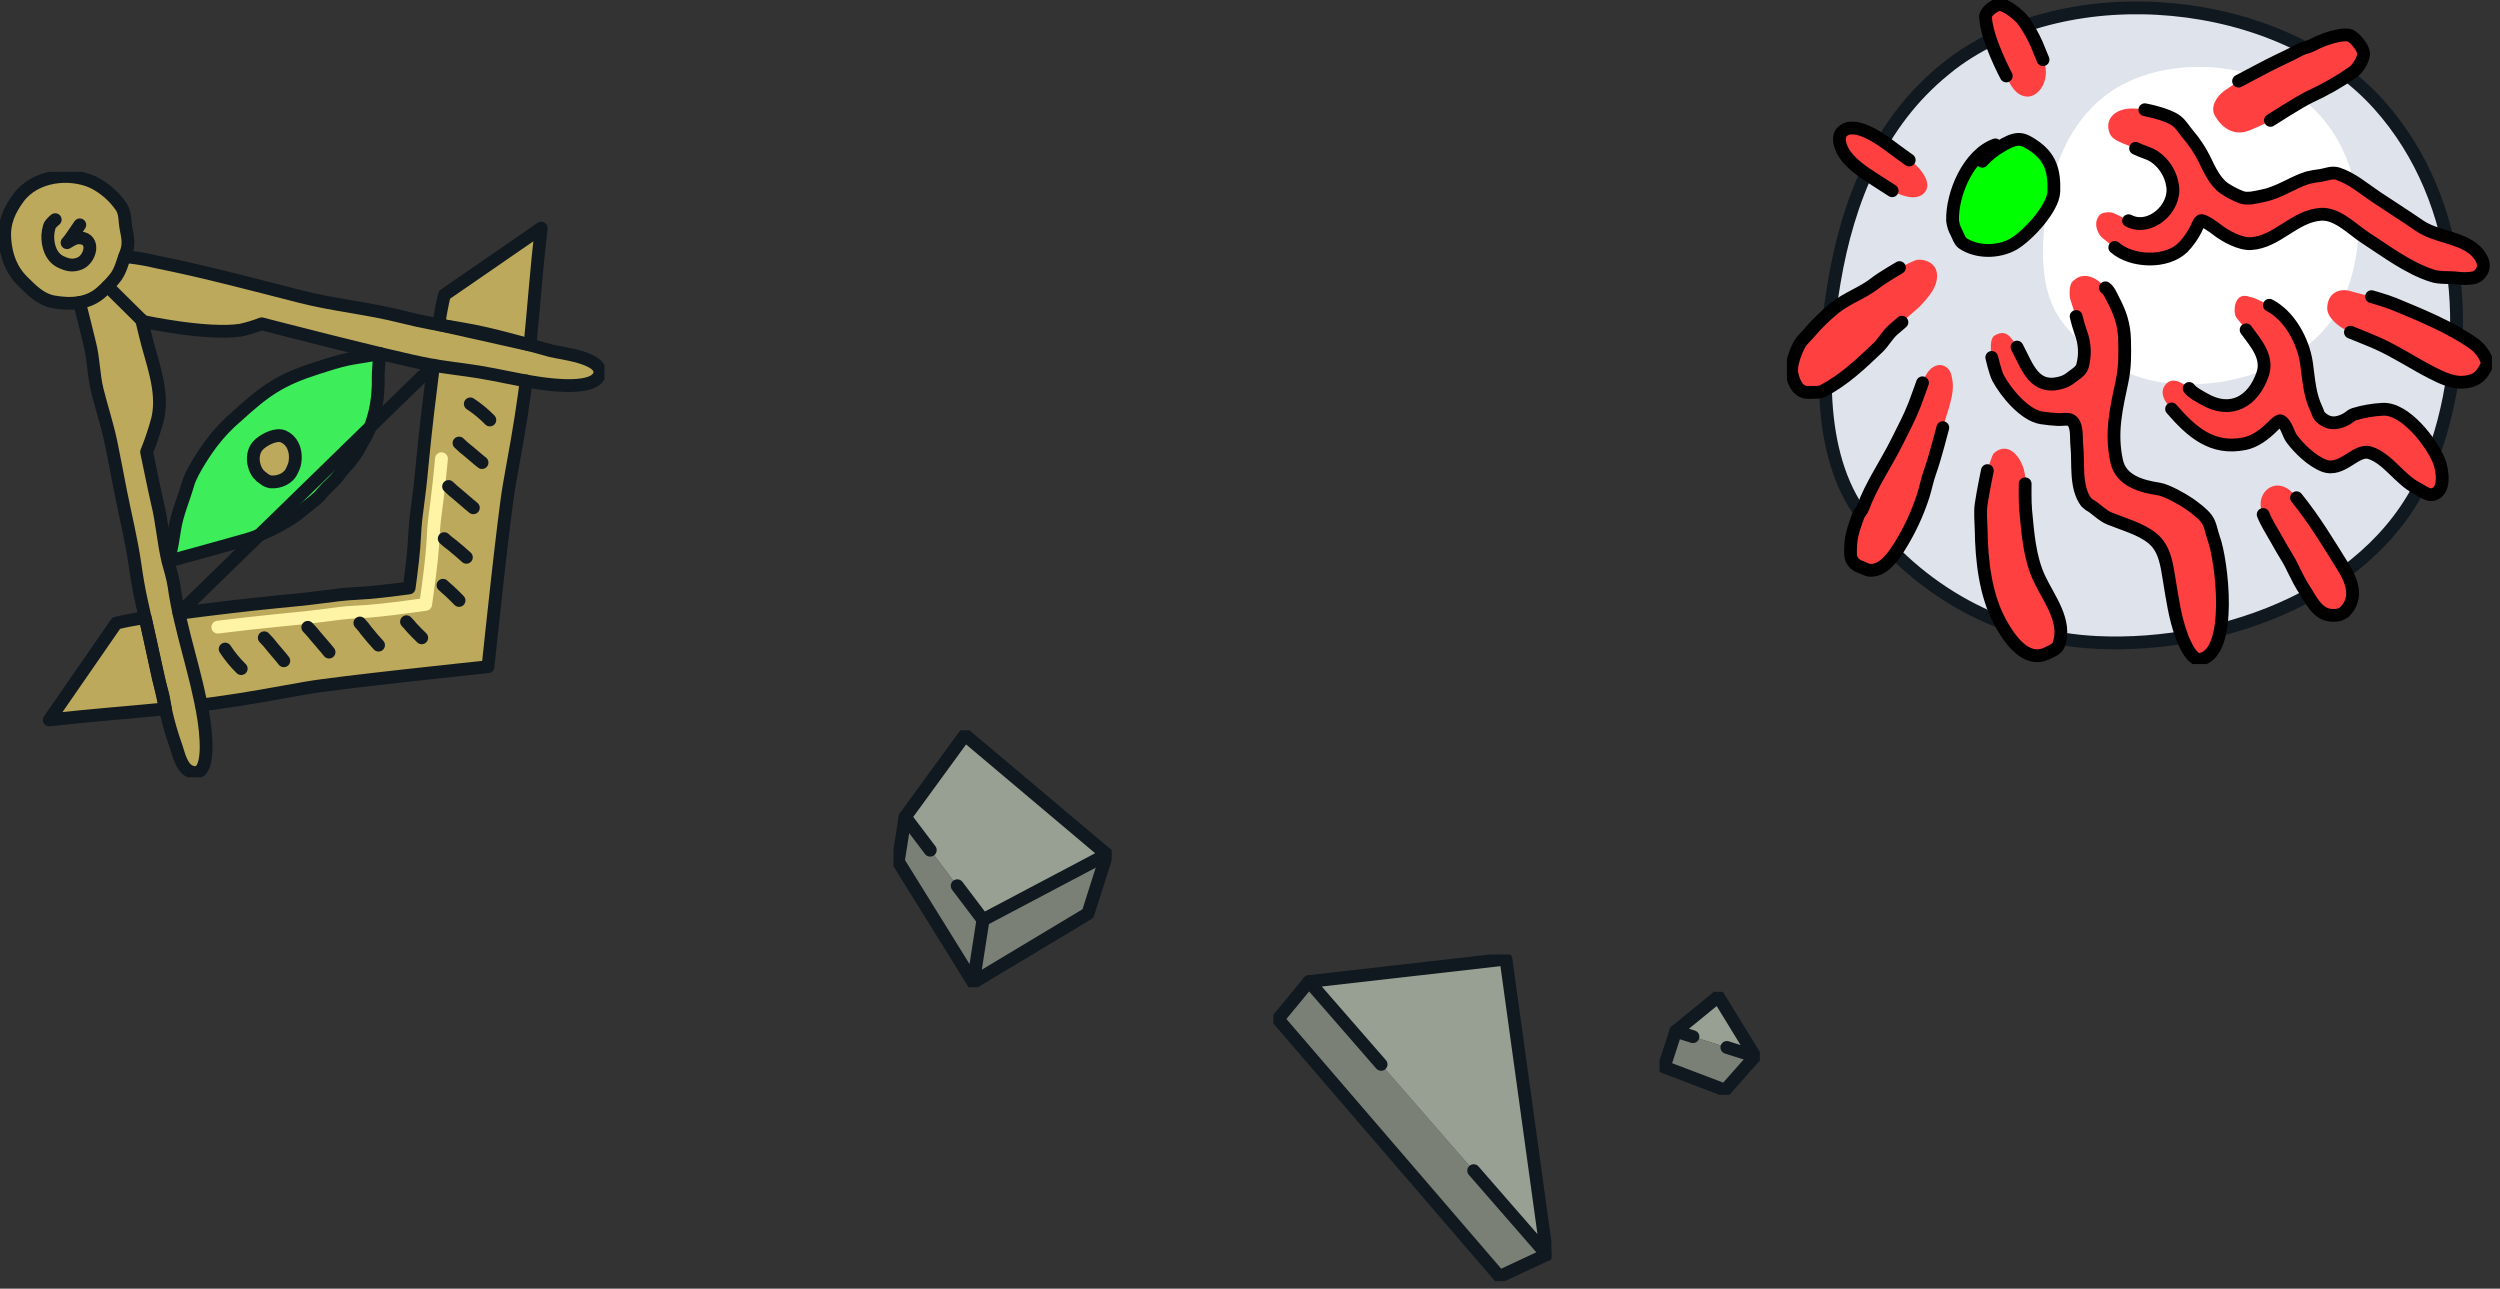<svg width="291" height="150" viewBox="0 0 291 150" fill="none" xmlns="http://www.w3.org/2000/svg">
<rect x="0" y="0" width="291" height="150" fill="#333333" stroke="none"/>
<g clip-path="url(#clip0_1893_8553)">
<path d="M226.382 8.082C218.77 14.242 215.115 23.306 213.512 32.792C212.076 41.281 211.306 52.753 216.802 60.079C223.386 68.855 233.114 74.272 244.136 74.785C258.928 75.471 276.879 68.944 282.736 54.27C288.159 40.709 287.028 23.449 276.889 12.161C265.377 -0.661 240.886 -2.918 227.157 7.461C226.9 7.672 226.652 7.874 226.382 8.082Z" fill="#DFE4EC"/>
<path d="M226.382 8.082C218.77 14.242 215.115 23.306 213.512 32.792C212.076 41.281 211.306 52.753 216.802 60.079C223.386 68.855 233.114 74.272 244.136 74.785C258.928 75.471 276.879 68.944 282.736 54.27C288.159 40.709 287.028 23.449 276.889 12.161C265.377 -0.661 240.886 -2.918 227.157 7.461C226.9 7.672 226.652 7.874 226.382 8.082Z" stroke="#101820" stroke-width="1.489" stroke-linecap="round" stroke-linejoin="round"/>
<path d="M244.762 11.37C240.956 14.45 239.128 18.982 238.327 23.725C237.609 27.968 237.223 33.712 239.971 37.367C243.264 41.756 248.128 44.464 253.64 44.72C261.033 45.063 270.011 41.799 272.943 34.462C275.656 27.682 275.102 19.049 270.019 13.408C264.265 6.997 252.018 5.869 245.153 11.059C245.021 11.165 244.891 11.267 244.762 11.37Z" fill="white"/>
<path d="M235.728 56.311C235.998 54.173 234.132 50.974 232.102 52.74C231.849 52.959 231.33 54.778 231.33 54.778C231.33 54.778 230.791 57.38 230.607 58.692C230.469 59.647 230.583 60.695 230.607 61.661C230.656 65.189 231.085 69.173 232.766 72.321C233.79 74.235 235.792 77.279 238.284 76.043C238.764 75.806 239.442 75.582 239.634 75.034C240.624 72.313 238.467 69.667 237.374 67.327C236.227 64.871 236.041 62.047 235.787 59.386C235.693 58.376 235.728 56.311 235.728 56.311Z" fill="#FF4040"/>
<path d="M226.142 49.765C227.103 46.685 227.667 45.268 227.068 43.448C226.652 42.193 224.695 41.815 223.778 44.558C223.778 44.558 223.184 46.245 222.86 47.087C222.285 48.572 221.51 50.029 220.787 51.474C219.497 54.065 217.818 56.427 216.851 59.11C216.732 59.437 216.444 59.682 216.311 60.003C215.834 61.318 215.394 62.449 215.412 63.885C215.374 64.251 215.397 64.62 215.48 64.978C215.572 65.217 215.716 65.432 215.903 65.606C216.09 65.781 216.315 65.91 216.56 65.985C216.965 66.134 217.27 66.376 217.745 66.385C219.205 66.412 220.314 64.873 221.022 63.755C222.217 61.873 223.17 59.847 223.859 57.725C224.147 56.821 224.318 55.865 224.636 54.988C225.241 53.312 226.142 49.765 226.142 49.765Z" fill="#FF4040"/>
<path d="M221.386 37.48C221.386 37.48 223.187 35.958 223.484 35.645C224.453 34.627 225.705 33.267 225.438 31.704C225.249 30.624 224.088 30.106 223.09 30.252C222.901 30.279 221.1 31.145 221.1 31.145C221.1 31.145 219.092 32.306 218.242 32.975C216.827 34.087 215.073 34.654 213.639 35.78C212.503 36.692 211.46 37.714 210.524 38.83C210.206 39.2 209.736 39.602 209.498 40.029C209.021 40.884 208.365 42.542 208.583 43.522C208.853 44.717 209.363 45.767 210.638 45.681C211.177 45.638 211.717 45.751 212.23 45.487C214.643 44.221 216.619 42.355 218.611 40.447C219.265 39.824 219.713 38.933 220.404 38.352C220.714 38.058 221.386 37.48 221.386 37.48Z" fill="#FF4040"/>
<path d="M220.25 22.203C220.25 22.203 223.219 23.976 224.215 22.116C224.801 21.009 223.278 19.244 222.231 18.607C222.231 18.607 220.611 17.449 220.142 17.087C219 16.213 215.753 13.848 214.384 15.368C213.887 15.908 214.149 16.842 214.427 17.411C215.175 18.95 216.897 20.027 218.282 20.92C218.873 21.323 220.25 22.203 220.25 22.203Z" fill="#FF4040"/>
<path d="M233.528 8.841C234.338 10.781 235.174 11.2 235.957 11.243C237.361 11.321 238.8 9.146 237.822 6.948C237.822 6.948 237.315 5.693 237.085 5.153C236.671 4.211 236.165 3.313 235.574 2.47C235.153 1.855 233.504 0.478 232.721 0.54C232.146 0.589 231.101 1.385 231.125 1.963C231.201 4.489 233.528 8.841 233.528 8.841Z" fill="#FF4040"/>
<path d="M247.761 25.692C250.277 26.988 253.33 24.218 252.89 21.616C252.789 20.939 252.55 20.29 252.188 19.709C251.826 19.128 251.348 18.628 250.785 18.239C250.085 17.786 249.281 17.63 248.582 17.268C246.406 16.436 245.723 16.226 245.461 15.195C245.062 13.616 246.517 12.123 249.672 12.787C249.672 12.787 252.248 13.254 253.341 14.069C253.921 14.501 254.261 15.149 254.723 15.689C255.469 16.559 256.103 17.518 256.612 18.545C257.193 19.74 257.808 21.149 258.95 21.959C259.558 22.363 260.209 22.699 260.891 22.961C261.639 23.255 262.672 22.947 263.434 22.796C265.323 22.41 266.819 21.279 268.606 20.707C269.109 20.58 269.62 20.49 270.136 20.437C270.77 20.329 271.464 20.018 272.125 20.232C273.804 20.771 275.197 22.011 276.617 22.955C278.288 24.065 279.983 25.147 281.627 26.273C283.479 27.541 285.9 27.541 287.749 28.853C288.583 29.447 289.539 30.743 288.829 31.698C288.64 32.004 288.348 32.232 288.006 32.341C287.349 32.455 286.679 32.469 286.019 32.381C285.058 32.271 284.07 32.422 283.123 32.111C280.321 31.212 277.754 29.258 275.332 27.687C273.861 26.734 272.077 24.831 270.187 24.956C267.072 25.155 265.107 28.173 262.035 28.373C260.772 28.456 259.001 27.487 258.051 26.729C257.768 26.502 256.521 25.598 256.208 25.698C255.973 25.773 255.668 26.572 255.576 26.777C255.188 27.521 254.698 28.206 254.118 28.813C252.191 30.702 248.126 30.53 246.174 28.813C246.174 28.813 244.665 27.752 244.428 27.382C243.947 26.642 243.772 25.782 244.374 25.053C244.657 24.712 245.3 24.688 245.691 24.718C246.082 24.748 247.391 25.487 247.761 25.692Z" fill="#FF4040"/>
<path d="M276.05 34.53C276.05 34.53 274.039 34.025 273.826 33.952C272.241 33.413 270.921 34.141 270.886 35.869C270.864 36.87 272.103 38.072 273.585 38.668C273.585 38.668 276.042 39.651 276.762 39.977C278.922 40.952 280.93 42.288 283.038 43.376C284.056 43.899 285.441 44.569 286.637 44.493C287.973 44.407 288.694 44.002 289.295 42.83C289.393 42.642 289.565 42.347 289.501 42.118C289.221 41.273 288.683 40.537 287.962 40.015C285.219 38.066 281.754 36.665 278.641 35.375C277.796 35.027 276.05 34.53 276.05 34.53Z" fill="#FF4040"/>
<path d="M261.447 38.393C262.543 39.891 264.063 41.562 263.369 43.562C262.255 46.779 259.65 48.232 256.564 46.442C256.025 46.126 255.19 45.724 254.821 45.217C253.779 44.291 252.583 43.829 251.9 45.011C251.217 46.194 252.772 47.6 252.772 47.6C255.134 50.324 257.506 52.4 261.256 51.649C262.516 51.395 263.572 50.569 264.468 49.7C264.63 49.544 265.248 48.874 265.488 48.996C266.131 49.328 266.347 50.502 266.733 51.031C267.591 52.208 269.114 53.671 270.512 54.203C272.636 55.013 274.226 52.178 275.867 52.705C277.932 53.366 279.317 55.793 281.29 56.807C281.763 57.05 282.551 57.671 283.104 57.577C284.724 57.307 284.324 54.691 283.898 53.647C283.026 51.501 279.962 47.471 277.33 47.641C276.201 47.697 275.084 47.892 274.002 48.221C273.684 48.321 273.433 48.604 273.149 48.761C272.013 49.392 270.963 49.422 270.026 48.464C269.85 48.283 269.783 47.924 269.675 47.711C268.803 45.908 268.755 44.202 268.474 42.258C268.104 39.718 266.514 36.743 264.155 35.529C264.155 35.529 262.487 34.703 262.336 34.673C261.796 34.557 261.277 34.284 260.789 34.549C260.125 34.905 259.998 36.052 260.192 36.738C260.281 37.059 261.307 38.093 261.447 38.393Z" fill="#FF4040"/>
<path d="M267.315 57.917C265.139 54.856 262.186 57.418 263.433 59.871C263.765 60.752 264.435 61.796 264.883 62.592C265.331 63.389 265.793 64.212 266.276 64.981C266.667 65.608 266.937 66.285 267.296 66.941C267.506 67.386 267.739 67.819 267.995 68.239C268.983 69.67 269.666 71.689 271.677 71.614C272.111 71.633 272.537 71.498 272.881 71.233C274.501 69.67 273.793 67.667 272.77 66.02C271.04 63.237 269.38 60.468 267.315 57.917Z" fill="#FF4040"/>
<path d="M231.84 41.602C231.84 41.602 232.25 43.389 232.569 43.989C233.441 45.63 235.625 48.324 237.63 48.637C238.288 48.739 238.95 48.805 239.614 48.837C240.033 48.858 240.748 48.691 241.102 48.942C241.865 49.482 241.641 51.02 241.739 51.825C241.96 53.884 241.509 56.721 242.853 58.479C243.067 58.684 243.31 58.857 243.574 58.992C244.217 59.45 244.8 60.05 245.55 60.357C247.17 61.021 249.143 61.532 250.517 62.641C252.028 63.856 252.215 65.815 252.512 67.575C252.871 69.735 253.162 71.848 253.902 73.905C254.156 74.607 255.079 76.942 256.126 76.75C259.967 76.049 258.62 65.143 257.657 62.609C257.387 61.88 257.319 61.011 256.825 60.368C256.331 59.726 255.5 59.118 254.841 58.649C254.12 58.136 252.193 57.064 251.332 56.929C249.308 56.613 246.873 56.001 246.373 53.658C245.653 50.267 246.338 47.576 247.029 44.275C247.351 42.744 247.342 41.119 247.299 39.567C247.256 37.775 246.8 36.431 245.95 34.827C245.68 34.371 245.386 33.929 245.07 33.504C243.871 32.031 242.484 31.817 241.628 32.452C241.444 32.56 241.282 32.702 241.15 32.87C240.88 33.356 240.88 34.017 240.923 34.563C240.95 34.884 241.65 36.841 241.65 36.841C241.796 37.47 241.977 38.091 242.189 38.701C242.673 39.952 242.743 41.326 242.389 42.62C242.195 43.254 241.501 43.584 241.039 43.97C240.735 44.227 240.379 44.417 239.995 44.526C236.769 45.489 236.013 42.758 234.769 40.412C234.048 39.03 233.384 38.323 232.159 39.062C231.446 39.5 231.84 41.602 231.84 41.602Z" fill="#FF4040"/>
<path d="M234.78 40.401C236.025 42.746 236.78 45.478 240.006 44.515C240.39 44.405 240.746 44.216 241.051 43.959C241.51 43.583 242.203 43.254 242.4 42.609C242.754 41.315 242.684 39.941 242.201 38.689C241.988 38.08 241.808 37.459 241.661 36.83" stroke="black" stroke-width="1.489" stroke-linecap="round" stroke-linejoin="round"/>
<path d="M231.841 41.602C231.841 41.602 232.251 43.389 232.57 43.989C233.442 45.63 235.625 48.324 237.631 48.637C238.288 48.739 238.951 48.805 239.615 48.837C240.033 48.858 240.749 48.691 241.102 48.942C241.866 49.482 241.642 51.02 241.739 51.825C241.961 53.884 241.51 56.721 242.854 58.479C243.068 58.684 243.311 58.857 243.575 58.992C244.217 59.45 244.8 60.05 245.551 60.357C247.17 61.021 249.144 61.532 250.517 62.641C252.029 63.856 252.215 65.815 252.512 67.575C252.871 69.735 253.163 71.848 253.902 73.905C254.156 74.607 255.079 76.942 256.127 76.75C259.968 76.049 258.621 65.143 257.657 62.609C257.387 61.88 257.32 61.011 256.826 60.368C256.332 59.726 255.5 59.118 254.842 58.649C254.121 58.136 252.194 57.064 251.333 56.929C249.308 56.613 246.873 56.001 246.374 53.658C245.653 50.267 246.339 47.576 247.03 44.275C247.351 42.744 247.343 41.119 247.3 39.567C247.257 37.775 246.801 36.431 245.95 34.827C245.702 34.357 245.513 33.82 245.07 33.504" stroke="black" stroke-width="1.489" stroke-linecap="round" stroke-linejoin="round"/>
<path d="M247.761 25.692C250.277 26.988 253.329 24.218 252.889 21.616C252.789 20.939 252.55 20.29 252.188 19.709C251.825 19.128 251.348 18.628 250.784 18.239C250.085 17.786 249.28 17.629 248.581 17.268" stroke="black" stroke-width="1.489" stroke-linecap="round" stroke-linejoin="round"/>
<path d="M246.16 28.799C248.112 30.514 252.177 30.689 254.104 28.799C254.684 28.193 255.174 27.508 255.562 26.764C255.662 26.572 255.959 25.773 256.194 25.684C256.507 25.584 257.754 26.494 258.037 26.715C258.987 27.474 260.758 28.443 262.021 28.359C265.093 28.16 267.058 25.142 270.173 24.942C272.063 24.818 273.847 26.721 275.318 27.674C277.748 29.245 280.307 31.199 283.109 32.098C284.056 32.4 285.044 32.249 286.005 32.368C286.665 32.456 287.335 32.442 287.992 32.327C288.334 32.218 288.626 31.991 288.815 31.685C289.53 30.727 288.575 29.434 287.735 28.84C285.886 27.528 283.465 27.528 281.613 26.259C279.969 25.134 278.274 24.051 276.603 22.942C275.183 21.997 273.79 20.758 272.112 20.218C271.45 20.005 270.762 20.315 270.122 20.423C269.606 20.476 269.095 20.567 268.592 20.693C266.805 21.265 265.32 22.397 263.42 22.783C262.658 22.934 261.625 23.241 260.877 22.947C260.195 22.685 259.545 22.349 258.936 21.946C257.794 21.136 257.179 19.727 256.598 18.531C256.089 17.505 255.455 16.545 254.709 15.675C254.247 15.135 253.899 14.496 253.327 14.056C252.234 13.246 249.658 12.773 249.658 12.773" stroke="black" stroke-width="1.489" stroke-linecap="round" stroke-linejoin="round"/>
<path d="M254.82 45.217C255.19 45.724 256.019 46.126 256.564 46.442C259.649 48.232 262.254 46.779 263.369 43.562C264.063 41.562 262.543 39.891 261.447 38.393" stroke="black" stroke-width="1.489" stroke-linecap="round" stroke-linejoin="round"/>
<path d="M252.771 47.6C255.133 50.324 257.506 52.4 261.255 51.649C262.516 51.395 263.572 50.569 264.468 49.7C264.63 49.544 265.248 48.874 265.488 48.996C266.131 49.328 266.346 50.502 266.732 51.031C267.591 52.208 269.113 53.671 270.511 54.203C272.636 55.013 274.226 52.178 275.867 52.705C277.932 53.366 279.317 55.793 281.29 56.808C281.762 57.051 282.55 57.671 283.104 57.577C284.723 57.307 284.324 54.691 283.898 53.647C283.026 51.501 279.962 47.471 277.33 47.641C276.201 47.698 275.083 47.893 274.002 48.221C273.683 48.321 273.432 48.604 273.149 48.761C272.012 49.393 270.962 49.422 270.026 48.464C269.85 48.283 269.783 47.924 269.675 47.711C268.803 45.908 268.754 44.202 268.473 42.258C268.104 39.718 266.514 36.743 264.155 35.529" stroke="black" stroke-width="1.489" stroke-linecap="round" stroke-linejoin="round"/>
<path d="M273.588 38.668C273.588 38.668 276.044 39.65 276.765 39.977C278.924 40.952 280.933 42.288 283.041 43.376C284.059 43.899 285.443 44.569 286.639 44.493C287.975 44.407 288.696 44.002 289.298 42.83C289.395 42.641 289.568 42.347 289.503 42.118C289.224 41.272 288.686 40.537 287.965 40.015C285.222 38.066 281.756 36.665 278.644 35.375C277.796 35.026 276.047 34.53 276.047 34.53" stroke="black" stroke-width="1.489" stroke-linecap="round" stroke-linejoin="round"/>
<path d="M263.434 59.885C263.766 60.765 264.435 61.81 264.883 62.606C265.331 63.402 265.793 64.225 266.276 64.995C266.667 65.621 266.937 66.299 267.296 66.954C267.506 67.399 267.74 67.833 267.995 68.253C268.983 69.683 269.666 71.703 271.677 71.627C272.111 71.647 272.538 71.512 272.881 71.246C274.501 69.683 273.794 67.681 272.771 66.034C271.04 63.251 269.38 60.481 267.315 57.936" stroke="black" stroke-width="1.489" stroke-linecap="round" stroke-linejoin="round"/>
<path d="M223.778 44.558C223.778 44.558 223.184 46.245 222.86 47.087C222.285 48.572 221.51 50.03 220.787 51.474C219.497 54.065 217.818 56.427 216.851 59.11C216.732 59.437 216.444 59.682 216.311 60.004C215.834 61.318 215.394 62.449 215.412 63.885C215.374 64.251 215.397 64.62 215.48 64.979C215.572 65.218 215.716 65.432 215.903 65.607C216.09 65.781 216.315 65.911 216.56 65.985C216.965 66.134 217.27 66.377 217.745 66.385C219.205 66.412 220.314 64.873 221.022 63.756C222.217 61.873 223.17 59.847 223.859 57.725C224.147 56.821 224.318 55.866 224.636 54.988C225.241 53.325 226.142 49.779 226.142 49.779" stroke="black" stroke-width="1.489" stroke-linecap="round" stroke-linejoin="round"/>
<path d="M231.33 54.778C231.33 54.778 230.791 57.38 230.607 58.692C230.469 59.647 230.583 60.695 230.607 61.661C230.656 65.189 231.085 69.173 232.766 72.321C233.79 74.235 235.792 77.279 238.284 76.043C238.764 75.806 239.442 75.582 239.634 75.034C240.624 72.313 238.467 69.667 237.374 67.327C236.227 64.871 236.041 62.047 235.787 59.386C235.693 58.379 235.728 56.314 235.728 56.314" stroke="black" stroke-width="1.489" stroke-linecap="round" stroke-linejoin="round"/>
<path d="M221.1 31.148C221.1 31.148 219.092 32.308 218.242 32.978C216.827 34.09 215.073 34.657 213.639 35.782C212.503 36.694 211.46 37.714 210.524 38.83C210.206 39.2 209.736 39.602 209.498 40.028C209.021 40.884 208.365 42.541 208.583 43.521C208.853 44.717 209.363 45.767 210.638 45.681C211.177 45.638 211.717 45.751 212.23 45.486C214.643 44.22 216.619 42.355 218.611 40.447C219.265 39.823 219.713 38.932 220.404 38.352C220.725 38.082 221.386 37.507 221.386 37.507" stroke="black" stroke-width="1.489" stroke-linecap="round" stroke-linejoin="round"/>
<path d="M220.25 22.202C220.25 22.202 218.874 21.322 218.282 20.939C216.898 20.037 215.175 18.96 214.428 17.43C214.158 16.86 213.888 15.934 214.385 15.386C215.753 13.877 219 16.231 220.142 17.106C220.615 17.468 222.232 18.625 222.232 18.625" stroke="black" stroke-width="1.489" stroke-linecap="round" stroke-linejoin="round"/>
<path d="M233.528 8.841C233.528 8.841 231.201 4.489 231.115 1.963C231.093 1.385 232.135 0.589 232.71 0.54C233.493 0.478 235.139 1.855 235.563 2.47C236.154 3.313 236.66 4.211 237.075 5.153C237.304 5.693 237.812 6.948 237.812 6.948" stroke="black" stroke-width="1.489" stroke-linecap="round" stroke-linejoin="round"/>
<path d="M260.569 9.442C260.569 9.442 259.085 10.438 258.901 10.573C258 11.24 257.214 12.463 257.843 13.524C258.596 14.814 259.986 15.934 261.865 15.17C263.744 14.406 264.278 14.017 264.278 14.017C264.278 14.017 267.685 11.826 268.867 11.267C270.637 10.461 272.328 9.495 273.92 8.379C274.46 7.993 275.219 6.824 275.113 6.138C275.008 5.452 274.158 4.424 273.55 4.143C273.245 4 272.552 4.089 272.23 4.143C271.118 4.37 270.045 4.762 269.048 5.307C268.646 5.515 268.16 5.577 267.76 5.776C266.535 6.435 265.25 6.996 264 7.639C262.866 8.217 260.569 9.442 260.569 9.442Z" fill="#FF4040"/>
<path d="M260.569 9.442C260.569 9.442 262.867 8.217 264 7.634C265.25 6.991 266.535 6.43 267.76 5.771C268.16 5.558 268.646 5.501 269.048 5.301C270.045 4.757 271.118 4.365 272.231 4.138C272.552 4.089 273.245 4 273.55 4.138C274.158 4.408 275.011 5.488 275.113 6.133C275.216 6.778 274.449 7.987 273.92 8.373C272.328 9.489 270.637 10.456 268.867 11.261C267.685 11.82 264.278 14.012 264.278 14.012" stroke="black" stroke-width="1.489" stroke-linecap="round" stroke-linejoin="round"/>
<path d="M232.256 16.863C229.112 17.999 227.2 22.569 227.279 25.666C227.333 26.18 227.495 26.677 227.754 27.126C227.921 27.466 228.113 28.073 228.442 28.297C230.089 29.434 232.613 29.399 234.335 28.432C235.954 27.52 238.999 24.273 239.067 22.299C239.148 19.87 238.67 18.25 236.637 16.901C236.176 16.598 235.609 16.234 235.018 16.221C234.283 16.207 233.43 16.698 232.845 17.06C232.057 17.52 231.343 18.097 230.728 18.771L232.256 16.863Z" fill="#00FF00"/>
<path d="M232.256 16.863C229.112 17.999 227.2 22.569 227.279 25.665C227.333 26.18 227.495 26.677 227.754 27.126C227.921 27.466 228.113 28.073 228.442 28.297C230.089 29.434 232.613 29.399 234.335 28.432C235.954 27.52 238.999 24.273 239.067 22.299C239.148 19.87 238.67 18.25 236.637 16.901C236.176 16.598 235.609 16.234 235.018 16.221C234.283 16.207 233.43 16.698 232.845 17.06C232.057 17.52 231.343 18.097 230.728 18.771" stroke="black" stroke-width="1.489" stroke-linecap="round" stroke-linejoin="round"/>
</g>
<g clip-path="url(#clip1_1893_8553)">
<path d="M13.529 72.534C14.652 72.264 15.764 72.059 16.901 71.897C17.4 74.132 17.899 76.37 18.366 78.613C18.52 79.344 18.75 80.054 18.939 80.772C19.09 81.342 19.147 81.928 19.255 82.508C14.749 82.951 10.231 83.277 5.736 83.801L13.529 72.534Z" fill="#BCA95B"/>
<path d="M30.268 51.633C30.948 51.056 32.214 50.462 32.984 50.823C33.456 51.026 33.84 51.392 34.063 51.855C34.239 52.206 34.342 52.588 34.366 52.98C34.392 53.353 34.362 53.728 34.277 54.092C34.204 54.321 34.114 54.544 34.007 54.759C33.594 55.712 32.536 56.157 31.548 56.109C31.24 56.067 30.95 55.938 30.714 55.736C30.47 55.58 30.251 55.389 30.063 55.169C29.356 54.254 29.253 52.74 30.047 51.86C30.112 51.776 30.187 51.703 30.268 51.633Z" fill="#BCA95B"/>
<path d="M44.192 41.133C44.192 41.133 44.011 43.403 44.022 43.881C44.043 44.485 44.027 45.09 43.976 45.692C43.871 47.175 43.534 48.633 42.977 50.011C42.896 50.197 42.772 50.354 42.707 50.551C42.537 51.004 42.245 51.361 42.04 51.803C41.505 52.823 40.825 53.759 40.021 54.584C39.592 55.056 39.246 55.626 38.788 56.063C36.282 58.46 38.477 56.816 34.631 59.842C33.205 60.968 30.298 62.333 29.089 62.69C26.929 63.327 19.579 65.343 19.579 65.343C19.579 65.343 19.987 63.807 20.054 63.321C20.13 62.768 20.24 62.212 20.324 61.656C20.594 59.837 21.372 58.128 21.879 56.344C22.319 54.789 24.262 52.038 24.611 51.593C25.491 50.424 26.499 49.358 27.618 48.416C30.914 45.414 32.666 44.188 36.928 42.833C38.105 42.458 39.282 42.069 40.483 41.81C41.619 41.573 43.036 41.438 44.192 41.133ZM34.066 51.849C33.843 51.387 33.459 51.02 32.987 50.818C32.217 50.462 30.951 51.056 30.271 51.628C30.19 51.698 30.115 51.771 30.05 51.838C29.24 52.713 29.359 54.233 30.066 55.148C30.254 55.367 30.473 55.558 30.716 55.715C30.953 55.916 31.243 56.046 31.551 56.087C32.539 56.147 33.597 55.701 34.01 54.737C34.117 54.522 34.207 54.3 34.28 54.071C34.365 53.706 34.395 53.332 34.369 52.959C34.341 52.572 34.236 52.195 34.061 51.849H34.066Z" fill="#3DED5A"/>
<path d="M50.462 42.52C52.209 42.817 53.971 43.006 55.71 43.284C57.561 43.584 59.392 44.007 61.235 44.339C61.176 44.847 61.111 45.357 61.041 45.862C60.566 49.417 59.899 52.942 59.27 56.47C58.641 59.998 56.916 76.505 56.916 76.505L56.803 77.609L55.696 77.725C55.696 77.725 39.171 79.458 35.662 80.079C32.153 80.699 28.608 81.374 25.056 81.847C24.516 81.922 23.976 81.99 23.436 82.055C22.737 78.467 21.609 74.942 20.837 71.379C24.675 70.887 28.53 70.415 32.371 70.029C33.991 69.87 35.583 69.729 37.181 69.513C38.65 69.314 40.11 69.114 41.589 69.057C43.209 68.992 45.62 68.701 47.625 68.423C47.895 66.42 48.195 63.996 48.257 62.39C48.313 60.911 48.527 59.447 48.713 57.982C48.932 56.384 49.072 54.775 49.231 53.169C49.59 49.63 50.009 46.07 50.462 42.52Z" fill="#BCA95B"/>
<path d="M51.725 34.325L62.997 26.532C62.457 31.059 62.142 35.607 61.693 40.14C59.102 39.379 56.474 38.748 53.819 38.25C52.902 38.093 51.987 37.94 51.074 37.772C51.242 36.625 51.447 35.489 51.725 34.325Z" fill="#BCA95B"/>
<path d="M10.841 21.212C12.163 21.875 13.294 22.865 14.128 24.086C14.625 24.842 14.512 25.72 14.668 26.575C14.884 27.701 15.073 28.465 14.628 29.561C14.59 29.65 14.555 29.739 14.525 29.831C14.217 30.659 14.047 31.45 13.521 32.198C13.225 32.609 12.888 32.99 12.517 33.334C12.312 33.537 12.099 33.731 11.896 33.925C11.164 34.615 10.239 35.065 9.245 35.216C8.241 35.366 7.218 35.34 6.222 35.138C4.762 34.867 3.755 33.858 2.713 32.827C1.315 31.448 0.707 29.801 0.554 27.841C0.4 25.881 1.139 24.389 2.13 23.044C2.445 22.619 2.818 22.24 3.239 21.919C3.444 21.781 3.652 21.649 3.857 21.503C5.976 20.264 8.813 20.288 10.841 21.212Z" fill="#9061C2"/>
<path d="M12.523 33.329L16.501 37.27C16.634 37.791 16.758 38.315 16.879 38.841C17.622 42.056 19.12 45.406 18.369 48.758C18.018 50.07 17.586 51.358 17.074 52.616C17.074 52.616 18.07 57.512 18.348 58.63C18.888 60.762 19.039 63.219 19.568 65.349C19.811 66.342 20.132 67.254 20.275 68.275C20.418 69.295 20.615 70.35 20.839 71.382C21.611 74.945 22.729 78.47 23.439 82.058C23.541 82.597 23.631 83.129 23.709 83.653C23.852 84.584 24.807 90.868 22.162 89.813C21.142 89.405 20.812 87.823 20.505 86.914C19.997 85.502 19.582 84.059 19.26 82.595C19.26 82.568 19.26 82.538 19.244 82.511C19.136 81.931 19.079 81.345 18.928 80.775C18.739 80.055 18.51 79.345 18.356 78.616C17.889 76.373 17.39 74.135 16.89 71.9C16.747 71.244 16.599 70.591 16.453 69.935C16.145 68.545 15.913 67.173 15.719 65.764C15.308 62.889 14.579 59.961 14.015 57.105C13.651 55.267 13.319 53.417 12.935 51.582C12.498 49.501 11.821 47.479 11.316 45.414C10.881 43.659 10.9 41.805 10.458 40.077C10.047 38.458 9.677 36.838 9.251 35.219C10.245 35.068 11.169 34.617 11.902 33.928C12.104 33.726 12.317 33.532 12.523 33.329Z" fill="#BCA95B"/>
<path d="M64.077 40.803C65.157 41.098 70.218 41.592 69.797 43.503C69.362 45.473 64.212 44.79 62.879 44.604C62.339 44.526 61.78 44.434 61.235 44.334C59.391 44.002 57.561 43.578 55.709 43.279C53.968 43.009 52.2 42.812 50.462 42.515L49.922 42.415C48.715 42.191 46.599 41.705 44.194 41.127C38.215 39.691 30.457 37.68 30.457 37.68C29.667 37.988 28.855 38.234 28.028 38.417C24.133 39.022 16.666 37.41 16.666 37.41L16.515 37.265L12.536 33.324C12.908 32.979 13.244 32.598 13.54 32.187C14.067 31.431 14.237 30.648 14.544 29.82C14.689 29.869 14.84 29.9 14.993 29.912C16.084 30.029 17.166 30.219 18.232 30.479C23.9 31.623 29.421 33.094 35.022 34.528C38.901 35.518 42.909 35.877 46.785 36.868C48.216 37.235 49.649 37.526 51.091 37.791C52.003 37.958 52.918 38.112 53.836 38.269C56.49 38.767 59.118 39.397 61.71 40.158C62.493 40.371 63.286 40.596 64.077 40.803Z" fill="#BCA95B"/>
<path d="M51.388 53.393L51.301 54.295C51.174 55.598 51.031 56.945 50.864 58.284C50.664 59.742 50.478 61.111 50.424 62.487C50.37 63.864 50.154 65.996 49.771 68.728L49.547 70.348L47.927 70.572C45.185 70.95 43.084 71.168 41.684 71.225C40.282 71.281 38.941 71.465 37.491 71.662C36.142 71.843 34.792 71.973 33.499 72.099L32.59 72.189C30.111 72.431 27.658 72.712 25.352 72.998" stroke="#FFF4A6" stroke-width="1.489" stroke-linecap="round" stroke-linejoin="round"/>
<path d="M2.136 23.039C1.145 24.389 0.411 25.866 0.559 27.833C0.708 29.801 1.312 31.442 2.719 32.822C3.766 33.853 4.77 34.868 6.228 35.132C8.25 35.499 10.36 35.383 11.896 33.92C12.492 33.399 13.035 32.821 13.516 32.193C14.096 31.356 14.245 30.487 14.62 29.561C15.065 28.465 14.89 27.701 14.666 26.575C14.501 25.72 14.612 24.842 14.126 24.087C13.291 22.866 12.16 21.876 10.838 21.212C8.179 19.984 4.12 20.345 2.136 23.039Z" fill="#BCA95B" stroke="#101820" stroke-width="1.489" stroke-linecap="round" stroke-linejoin="round"/>
<path d="M14.528 29.826C14.674 29.875 14.825 29.906 14.979 29.918C16.07 30.036 17.152 30.226 18.218 30.484C23.887 31.629 29.407 33.1 35.008 34.533C38.887 35.521 42.895 35.883 46.772 36.874C49.106 37.473 51.45 37.87 53.822 38.275C57.267 38.86 60.714 39.894 64.08 40.815C65.159 41.109 70.221 41.603 69.8 43.514C69.365 45.484 64.215 44.804 62.879 44.613C60.473 44.27 58.111 43.679 55.714 43.29C53.787 42.98 51.838 42.785 49.919 42.426C45.703 41.643 30.454 37.691 30.454 37.691C29.664 37.999 28.852 38.245 28.025 38.428C24.132 39.033 16.663 37.422 16.663 37.422L12.533 33.337" stroke="#101820" stroke-width="1.489" stroke-linecap="round" stroke-linejoin="round"/>
<path d="M9.251 35.21C9.675 36.83 10.061 38.45 10.46 40.069C10.9 41.797 10.881 43.651 11.316 45.406C11.832 47.471 12.509 49.49 12.935 51.574C13.319 53.407 13.651 55.258 14.015 57.097C14.579 59.953 15.311 62.881 15.719 65.759C15.918 67.165 16.145 68.536 16.456 69.927C17.098 72.818 17.751 75.709 18.358 78.608C18.51 79.339 18.739 80.049 18.928 80.767C19.087 81.366 19.144 81.982 19.26 82.589C19.582 84.054 19.998 85.497 20.505 86.908C20.804 87.818 21.142 89.402 22.162 89.81C24.807 90.863 23.852 84.579 23.709 83.647C22.899 78.457 20.985 73.438 20.264 68.261C20.121 67.241 19.803 66.328 19.554 65.332C19.028 63.203 18.866 60.743 18.337 58.616C18.067 57.499 17.063 52.605 17.063 52.605C17.575 51.346 18.007 50.057 18.358 48.745C19.109 45.392 17.611 42.042 16.869 38.828C16.747 38.304 16.623 37.778 16.491 37.254" stroke="#101820" stroke-width="1.489" stroke-linecap="round" stroke-linejoin="round"/>
<path d="M23.439 82.052C23.978 81.987 24.518 81.917 25.058 81.847C28.613 81.369 32.136 80.703 35.666 80.076C39.197 79.45 55.701 77.722 55.701 77.722L56.805 77.606L56.921 76.502C56.921 76.502 58.651 59.977 59.275 56.468C59.898 52.959 60.568 49.415 61.043 45.862C61.11 45.355 61.175 44.845 61.237 44.337M16.903 71.897C15.764 72.059 14.652 72.262 13.529 72.534L5.736 83.804C10.233 83.28 14.749 82.954 19.255 82.511L16.903 71.897ZM50.462 42.52C50.011 46.07 49.582 49.631 49.231 53.18C49.074 54.786 48.934 56.395 48.715 57.993C48.518 59.459 48.318 60.922 48.259 62.401C48.197 64.007 47.903 66.431 47.625 68.434C45.622 68.704 43.198 69.004 41.592 69.069C40.112 69.128 38.652 69.338 37.186 69.525C35.586 69.741 33.979 69.881 32.373 70.04C28.532 70.418 24.677 70.888 20.839 71.39L50.462 42.52ZM61.694 40.159C62.142 35.624 62.468 31.078 62.997 26.551L51.725 34.325C51.455 35.475 51.242 36.617 51.077 37.783L61.694 40.159Z" stroke="#101820" stroke-width="1.489" stroke-linecap="round" stroke-linejoin="round"/>
<path d="M6.428 25.568C6.428 25.568 5.845 26.019 5.742 26.378C5.641 26.712 5.581 27.058 5.564 27.407C5.526 28.608 5.939 29.968 7.111 30.503C7.872 30.851 8.479 31.002 9.3 30.659C10.528 30.144 11.122 27.83 9.351 27.69C9.083 27.662 8.812 27.705 8.566 27.814C8.304 27.944 8.049 28.089 7.804 28.249C7.804 28.249 8.045 27.979 8.153 27.825C8.539 27.285 9.289 26.173 9.289 26.173" stroke="#101820" stroke-width="1.489" stroke-linecap="round" stroke-linejoin="round"/>
<path d="M44.191 41.133C44.191 41.133 44.011 43.4 44.021 43.883C44.044 44.487 44.028 45.091 43.975 45.692C43.871 47.175 43.534 48.633 42.977 50.011C42.896 50.2 42.772 50.354 42.707 50.551C42.537 51.002 42.248 51.361 42.04 51.801C41.506 52.821 40.826 53.758 40.021 54.581C39.592 55.053 39.246 55.623 38.787 56.063C36.282 58.457 38.474 56.813 34.633 59.842C33.205 60.968 30.298 62.333 29.089 62.69C26.929 63.327 19.576 65.34 19.576 65.34C19.576 65.34 19.984 63.807 20.054 63.321C20.132 62.768 20.24 62.212 20.324 61.656C20.594 59.834 21.371 58.128 21.879 56.341C22.319 54.789 24.259 52.038 24.61 51.593C25.49 50.424 26.499 49.358 27.617 48.416C30.913 45.414 32.665 44.188 36.928 42.833C38.104 42.458 39.284 42.067 40.483 41.81C41.619 41.57 43.039 41.438 44.191 41.133Z" stroke="#101820" stroke-width="1.489" stroke-linecap="round" stroke-linejoin="round"/>
<path d="M30.27 51.633C30.192 51.7 30.117 51.77 30.046 51.844C29.236 52.718 29.355 54.238 30.065 55.153C30.251 55.374 30.47 55.565 30.713 55.72C30.949 55.922 31.239 56.051 31.547 56.093C32.535 56.152 33.593 55.707 34.006 54.743C34.113 54.528 34.203 54.305 34.276 54.076C34.363 53.712 34.394 53.337 34.368 52.964C34.344 52.572 34.241 52.19 34.065 51.839C33.839 51.377 33.457 51.012 32.986 50.807C32.214 50.459 30.948 51.061 30.27 51.633Z" stroke="#101820" stroke-width="1.489" stroke-linecap="round" stroke-linejoin="round"/>
<path d="M51.563 68.124C51.782 68.353 52.033 68.539 52.268 68.752C52.673 69.114 53.051 69.508 53.434 69.894" stroke="#101820" stroke-width="1.489" stroke-linecap="round" stroke-linejoin="round"/>
<path d="M51.706 62.695C51.989 62.96 52.289 63.205 52.605 63.429C53.182 63.888 53.739 64.377 54.287 64.871" stroke="#101820" stroke-width="1.489" stroke-linecap="round" stroke-linejoin="round"/>
<path d="M52.214 56.627C52.543 56.951 52.89 57.255 53.253 57.54C53.879 58.05 54.465 58.606 55.097 59.105" stroke="#101820" stroke-width="1.489" stroke-linecap="round" stroke-linejoin="round"/>
<path d="M53.429 51.569C53.788 51.927 54.171 52.26 54.576 52.565C55.097 52.981 55.577 53.445 56.109 53.844" stroke="#101820" stroke-width="1.489" stroke-linecap="round" stroke-linejoin="round"/>
<path d="M54.743 47.012C55.567 47.553 56.33 48.181 57.019 48.886" stroke="#101820" stroke-width="1.489" stroke-linecap="round" stroke-linejoin="round"/>
<path d="M47.316 72.37C47.546 72.588 47.732 72.839 47.943 73.077C48.307 73.482 48.701 73.857 49.087 74.24" stroke="#101820" stroke-width="1.489" stroke-linecap="round" stroke-linejoin="round"/>
<path d="M41.889 72.516C42.154 72.797 42.399 73.097 42.623 73.412C43.079 73.992 43.568 74.548 44.064 75.096" stroke="#101820" stroke-width="1.489" stroke-linecap="round" stroke-linejoin="round"/>
<path d="M35.824 73.02C36.148 73.351 36.453 73.698 36.739 74.062C37.247 74.686 37.803 75.271 38.302 75.906" stroke="#101820" stroke-width="1.489" stroke-linecap="round" stroke-linejoin="round"/>
<path d="M30.76 74.235C31.118 74.594 31.451 74.977 31.756 75.382C32.172 75.903 32.636 76.383 33.035 76.915" stroke="#101820" stroke-width="1.489" stroke-linecap="round" stroke-linejoin="round"/>
<path d="M26.208 75.55C26.748 76.374 27.375 77.138 28.079 77.828" stroke="#101820" stroke-width="1.489" stroke-linecap="round" stroke-linejoin="round"/>
</g>
<g clip-path="url(#clip2_1893_8553)">
<path d="M114.419 107.07L128.824 99.462L112.318 85.549L105.356 95.096L114.419 107.07Z" fill="#98A093"/>
<path d="M113.288 114.353L126.638 106.342L128.824 99.462L114.42 107.07L113.288 114.353Z" fill="#7A8076"/>
<path d="M113.288 114.353L114.419 107.07L105.356 95.096L104.549 100.275L113.288 114.353Z" fill="#7A8076"/>
<path d="M108.273 98.949L105.356 95.096L112.318 85.549L128.824 99.462L114.419 107.07L111.426 103.112" stroke="#101820" stroke-width="1.515" stroke-linecap="round" stroke-linejoin="round"/>
<path d="M105.356 95.096L104.549 100.275L113.288 114.353L126.638 106.342L128.824 99.462" stroke="#101820" stroke-width="1.515" stroke-linecap="round" stroke-linejoin="round"/>
<path d="M114.42 107.072L113.288 114.353" stroke="#101820" stroke-width="1.515" stroke-linecap="round" stroke-linejoin="round"/>
</g>
<g clip-path="url(#clip3_1893_8553)">
<path d="M174.544 148.587L148.763 118.622L152.366 114.254L180.04 146.026L174.544 148.587Z" fill="#7A8076"/>
<path d="M180.04 146.025L152.366 114.254L175.289 111.639L180.04 146.025Z" fill="#98A093"/>
<path d="M171.534 136.262L180.04 146.025L175.289 111.639L152.366 114.254L160.761 123.894" stroke="#101820" stroke-width="1.489" stroke-linecap="round" stroke-linejoin="round"/>
<path d="M180.04 146.026L174.544 148.587L148.763 118.622L152.366 114.254" stroke="#101820" stroke-width="1.489" stroke-linecap="round" stroke-linejoin="round"/>
</g>
<g clip-path="url(#clip4_1893_8553)">
<path d="M195.06 120.037L204.28 122.957L200.01 115.988L195.06 120.037Z" fill="#98A093"/>
<path d="M193.71 124.197L200.796 126.896L204.281 122.958L195.06 120.037L193.71 124.197Z" fill="#7A8076"/>
<path d="M197.062 120.671L195.06 120.037L200.01 115.988L204.28 122.957L201.006 121.921" stroke="#101820" stroke-width="1.489" stroke-linecap="round" stroke-linejoin="round"/>
<path d="M195.06 120.037L193.71 124.197L200.796 126.896L204.281 122.958" stroke="#101820" stroke-width="1.489" stroke-linecap="round" stroke-linejoin="round"/>
</g>
<defs>
<clipPath id="clip0_1893_8553">
<rect width="82.06" height="77.301" fill="white" transform="translate(208)"/>
</clipPath>
<clipPath id="clip1_1893_8553">
<rect width="70.361" height="70.474" fill="white" transform="translate(0 20)"/>
</clipPath>
<clipPath id="clip2_1893_8553">
<rect width="25.373" height="29.902" fill="white" transform="translate(104 85)"/>
</clipPath>
<clipPath id="clip3_1893_8553">
<rect width="32.357" height="38.028" fill="white" transform="translate(148.223 111.099)"/>
</clipPath>
<clipPath id="clip4_1893_8553">
<rect width="11.65" height="11.988" fill="white" transform="translate(193.17 115.448)"/>
</clipPath>
</defs>
</svg>
